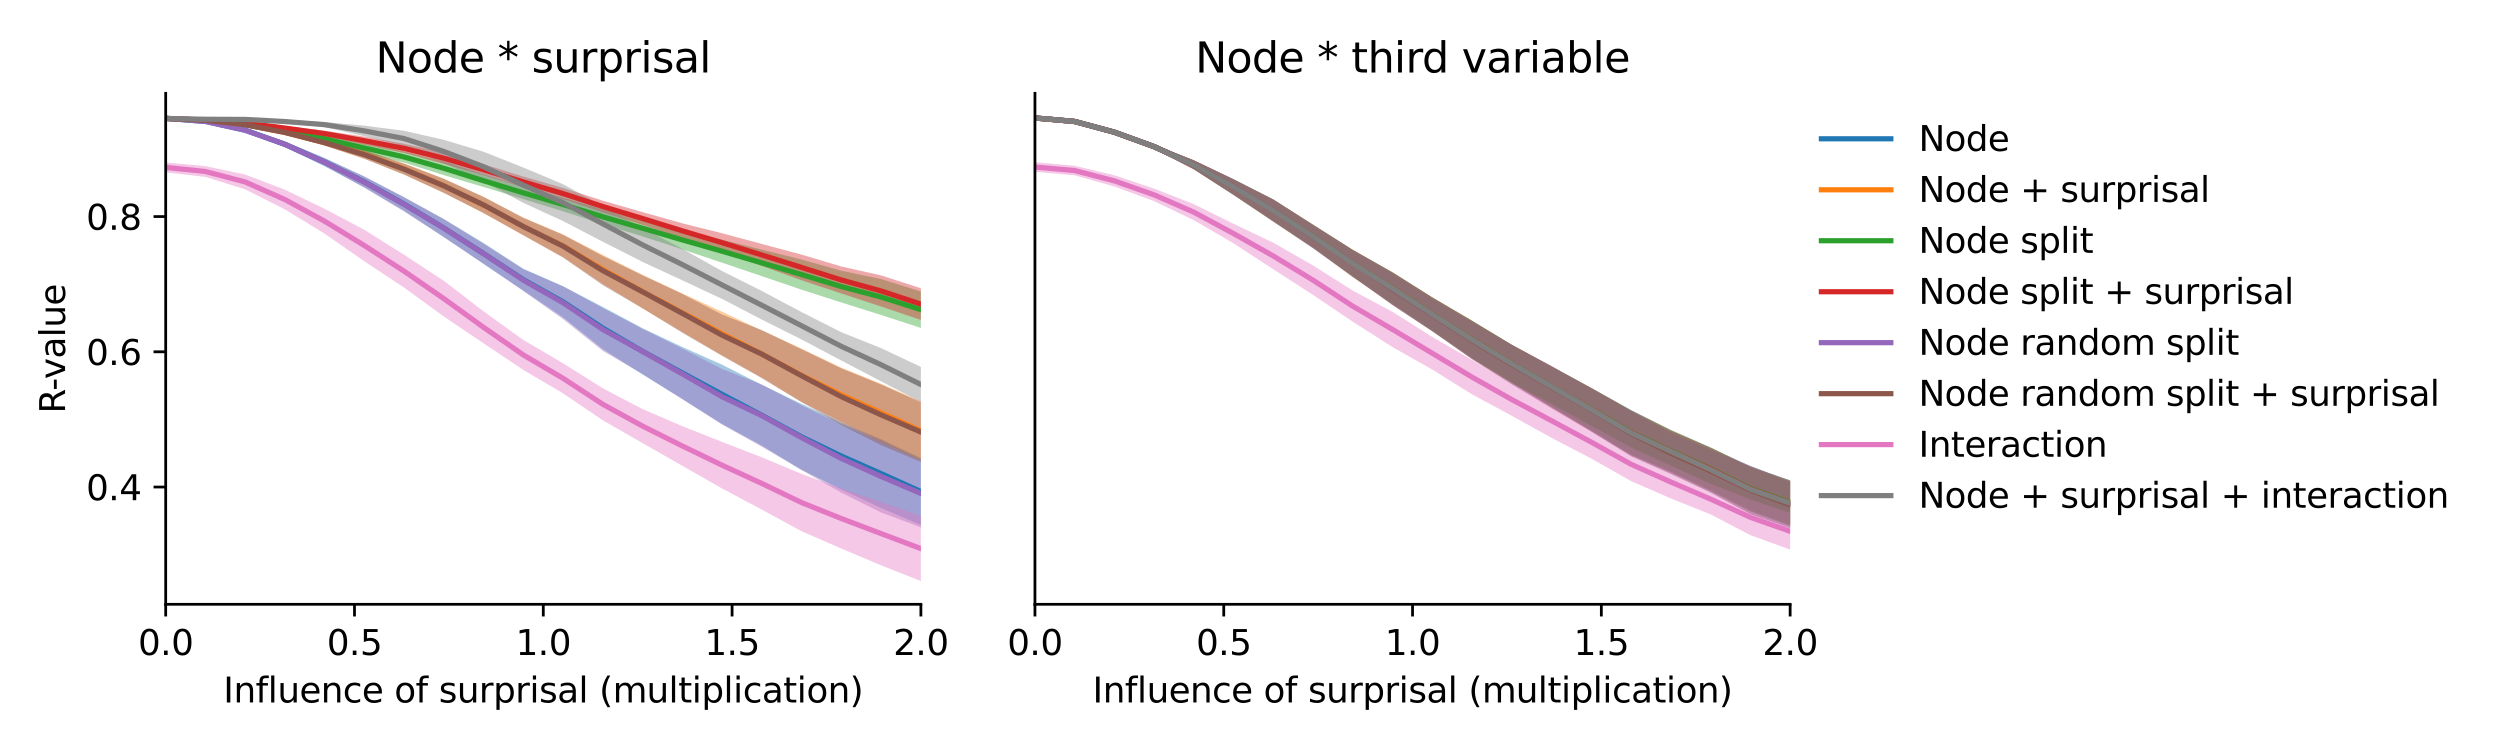 <?xml version="1.0" encoding="utf-8" standalone="no"?>
<!DOCTYPE svg PUBLIC "-//W3C//DTD SVG 1.1//EN"
  "http://www.w3.org/Graphics/SVG/1.1/DTD/svg11.dtd">
<svg xmlns:xlink="http://www.w3.org/1999/xlink" width="720pt" height="216pt" viewBox="0 0 720 216" xmlns="http://www.w3.org/2000/svg" version="1.1">
 <defs>
  <style type="text/css">*{stroke-linejoin: round; stroke-linecap: butt}</style>
 </defs>
 <g id="figure_1">
  <g id="patch_1">
   <path d="M 0 216 
L 720 216 
L 720 0 
L 0 0 
z
" style="fill: #ffffff"/>
  </g>
  <g id="axes_1">
   <g id="patch_2">
    <path d="M 47.72 174.04 
L 265.215 174.04 
L 265.215 26.88 
L 47.72 26.88 
z
" style="fill: #ffffff"/>
   </g>
   <g id="PolyCollection_1">
    <path d="M 47.72 33.724 
L 47.72 34.435 
L 59.167 35.473 
L 70.614 38.058 
L 82.061 42.364 
L 93.508 47.884 
L 104.956 53.941 
L 116.403 60.75 
L 127.85 68.27 
L 139.297 76.067 
L 150.744 83.692 
L 162.191 91.45 
L 173.638 100.588 
L 185.085 107.856 
L 196.532 114.897 
L 207.979 122.133 
L 219.427 128.364 
L 230.874 135.322 
L 242.321 140.975 
L 253.768 146.323 
L 265.215 151.236 
L 265.215 131.912 
L 265.215 131.912 
L 253.768 126.498 
L 242.321 121.729 
L 230.874 116.336 
L 219.427 110.846 
L 207.979 105.039 
L 196.532 99.95 
L 185.085 94.547 
L 173.638 88.424 
L 162.191 82.456 
L 150.744 77.41 
L 139.297 70.021 
L 127.85 63.112 
L 116.403 56.811 
L 104.956 50.869 
L 93.508 45.501 
L 82.061 40.76 
L 70.614 36.906 
L 59.167 34.441 
L 47.72 33.724 
z
" clip-path="url(#pa505413438)" style="fill: #1f77b4; fill-opacity: 0.4"/>
   </g>
   <g id="PolyCollection_2">
    <path d="M 47.72 33.737 
L 47.72 34.445 
L 59.167 35.141 
L 70.614 36.413 
L 82.061 38.745 
L 93.508 41.938 
L 104.956 45.702 
L 116.403 50.238 
L 127.85 55.523 
L 139.297 61.404 
L 150.744 67.798 
L 162.191 74.101 
L 173.638 81.821 
L 185.085 88.843 
L 196.532 95.613 
L 207.979 102.398 
L 219.427 108.778 
L 230.874 115.782 
L 242.321 121.525 
L 253.768 127.281 
L 265.215 132.543 
L 265.215 115.615 
L 265.215 115.615 
L 253.768 110.521 
L 242.321 105.898 
L 230.874 100.414 
L 219.427 95.191 
L 207.979 89.795 
L 196.532 84.518 
L 185.085 79.158 
L 173.638 73.428 
L 162.191 67.541 
L 150.744 62.688 
L 139.297 56.739 
L 127.85 51.469 
L 116.403 47.071 
L 104.956 43.281 
L 93.508 40.161 
L 82.061 37.545 
L 70.614 35.392 
L 59.167 34.119 
L 47.72 33.737 
z
" clip-path="url(#pa505413438)" style="fill: #ff7f0e; fill-opacity: 0.4"/>
   </g>
   <g id="PolyCollection_3">
    <path d="M 47.72 33.733 
L 47.72 34.442 
L 59.167 35.294 
L 70.614 36.458 
L 82.061 38.624 
L 93.508 41.038 
L 104.956 44.069 
L 116.403 46.836 
L 127.85 50.449 
L 139.297 53.879 
L 150.744 57.35 
L 162.191 60.859 
L 173.638 64.596 
L 185.085 68.101 
L 196.532 71.83 
L 207.979 75.665 
L 219.427 79.538 
L 230.874 83.441 
L 242.321 87.118 
L 253.768 90.723 
L 265.215 94.447 
L 265.215 83.943 
L 265.215 83.943 
L 253.768 80.378 
L 242.321 77.973 
L 230.874 74.742 
L 219.427 71.902 
L 207.979 69.055 
L 196.532 66.373 
L 185.085 63.399 
L 173.638 60.307 
L 162.191 56.969 
L 150.744 53.743 
L 139.297 50.25 
L 127.85 46.512 
L 116.403 43.583 
L 104.956 41.18 
L 93.508 38.905 
L 82.061 37.072 
L 70.614 35.372 
L 59.167 34.253 
L 47.72 33.733 
z
" clip-path="url(#pa505413438)" style="fill: #2ca02c; fill-opacity: 0.4"/>
   </g>
   <g id="PolyCollection_4">
    <path d="M 47.72 33.745 
L 47.72 34.454 
L 59.167 35.12 
L 70.614 35.907 
L 82.061 37.475 
L 93.508 39.329 
L 104.956 41.736 
L 116.403 44.052 
L 127.85 47.219 
L 139.297 50.476 
L 150.744 53.955 
L 162.191 57.399 
L 173.638 61.185 
L 185.085 64.8 
L 196.532 68.667 
L 207.979 72.631 
L 219.427 76.6 
L 230.874 80.724 
L 242.321 84.535 
L 253.768 88.288 
L 265.215 92.156 
L 265.215 83.022 
L 265.215 83.022 
L 253.768 79.322 
L 242.321 76.754 
L 230.874 73.336 
L 219.427 70.266 
L 207.979 67.185 
L 196.532 64.32 
L 185.085 61.101 
L 173.638 57.801 
L 162.191 54.147 
L 150.744 50.854 
L 139.297 47.317 
L 127.85 43.933 
L 116.403 41.412 
L 104.956 39.343 
L 93.508 37.636 
L 82.061 36.292 
L 70.614 34.948 
L 59.167 34.112 
L 47.72 33.745 
z
" clip-path="url(#pa505413438)" style="fill: #d62728; fill-opacity: 0.4"/>
   </g>
   <g id="PolyCollection_5">
    <path d="M 47.72 33.727 
L 47.72 34.451 
L 59.167 35.504 
L 70.614 38.097 
L 82.061 42.409 
L 93.508 47.813 
L 104.956 54.103 
L 116.403 60.91 
L 127.85 68.328 
L 139.297 75.923 
L 150.744 83.836 
L 162.191 91.941 
L 173.638 101.087 
L 185.085 107.742 
L 196.532 115.005 
L 207.979 122.287 
L 219.427 128.666 
L 230.874 135.39 
L 242.321 141.908 
L 253.768 147.594 
L 265.215 151.882 
L 265.215 132.384 
L 265.215 132.384 
L 253.768 126.877 
L 242.321 122.226 
L 230.874 116.754 
L 219.427 110.752 
L 207.979 106.275 
L 196.532 100.405 
L 185.085 94.743 
L 173.638 88.749 
L 162.191 82.499 
L 150.744 77.557 
L 139.297 70.232 
L 127.85 63.126 
L 116.403 56.847 
L 104.956 50.854 
L 93.508 45.601 
L 82.061 40.737 
L 70.614 36.953 
L 59.167 34.446 
L 47.72 33.727 
z
" clip-path="url(#pa505413438)" style="fill: #9467bd; fill-opacity: 0.4"/>
   </g>
   <g id="PolyCollection_6">
    <path d="M 47.72 33.741 
L 47.72 34.462 
L 59.167 35.172 
L 70.614 36.442 
L 82.061 38.774 
L 93.508 41.952 
L 104.956 45.765 
L 116.403 50.329 
L 127.85 55.586 
L 139.297 61.382 
L 150.744 67.762 
L 162.191 74.195 
L 173.638 82.165 
L 185.085 88.811 
L 196.532 95.867 
L 207.979 102.493 
L 219.427 108.945 
L 230.874 115.863 
L 242.321 122.426 
L 253.768 128.238 
L 265.215 133.044 
L 265.215 115.825 
L 265.215 115.825 
L 253.768 110.762 
L 242.321 106.099 
L 230.874 100.605 
L 219.427 95.076 
L 207.979 90.605 
L 196.532 84.665 
L 185.085 79.315 
L 173.638 73.76 
L 162.191 67.637 
L 150.744 62.764 
L 139.297 56.717 
L 127.85 51.518 
L 116.403 47.141 
L 104.956 43.31 
L 93.508 40.222 
L 82.061 37.557 
L 70.614 35.416 
L 59.167 34.125 
L 47.72 33.741 
z
" clip-path="url(#pa505413438)" style="fill: #8c564b; fill-opacity: 0.4"/>
   </g>
   <g id="PolyCollection_7">
    <path d="M 47.72 46.793 
L 47.72 49.625 
L 59.167 50.959 
L 70.614 54.534 
L 82.061 60.305 
L 93.508 67.299 
L 104.956 75.268 
L 116.403 82.854 
L 127.85 91.166 
L 139.297 98.903 
L 150.744 106.556 
L 162.191 113.309 
L 173.638 121.068 
L 185.085 127.63 
L 196.532 134.169 
L 207.979 140.698 
L 219.427 146.78 
L 230.874 153.006 
L 242.321 157.993 
L 253.768 162.816 
L 265.215 167.351 
L 265.215 148.656 
L 265.215 148.656 
L 253.768 144.56 
L 242.321 140.711 
L 230.874 136.509 
L 219.427 131.721 
L 207.979 127.283 
L 196.532 122.746 
L 185.085 117.838 
L 173.638 111.843 
L 162.191 104.652 
L 150.744 97.928 
L 139.297 89.694 
L 127.85 80.894 
L 116.403 73.4 
L 104.956 66.202 
L 93.508 60.149 
L 82.061 54.647 
L 70.614 50.285 
L 59.167 47.839 
L 47.72 46.793 
z
" clip-path="url(#pa505413438)" style="fill: #e377c2; fill-opacity: 0.4"/>
   </g>
   <g id="PolyCollection_8">
    <path d="M 47.72 33.749 
L 47.72 34.455 
L 59.167 34.858 
L 70.614 34.717 
L 82.061 35.461 
L 93.508 36.65 
L 104.956 39.222 
L 116.403 42.164 
L 127.85 46.99 
L 139.297 52.355 
L 150.744 58.434 
L 162.191 63.688 
L 173.638 69.635 
L 185.085 75.445 
L 196.532 80.748 
L 207.979 86.098 
L 219.427 92.057 
L 230.874 97.792 
L 242.321 103.842 
L 253.768 109.834 
L 265.215 115.825 
L 265.215 105.664 
L 265.215 105.664 
L 253.768 100.271 
L 242.321 95.688 
L 230.874 89.887 
L 219.427 83.81 
L 207.979 78.075 
L 196.532 71.679 
L 185.085 65.633 
L 173.638 59.345 
L 162.191 53.076 
L 150.744 48.26 
L 139.297 43.716 
L 127.85 40.276 
L 116.403 37.673 
L 104.956 36.189 
L 93.508 35.15 
L 82.061 34.547 
L 70.614 34.077 
L 59.167 33.839 
L 47.72 33.749 
z
" clip-path="url(#pa505413438)" style="fill: #7f7f7f; fill-opacity: 0.4"/>
   </g>
   <g id="matplotlib.axis_1">
    <g id="xtick_1">
     <g id="line2d_1">
      <defs>
       <path id="ma669cdd517" d="M 0 0 
L 0 3.5 
" style="stroke: #000000; stroke-width: 0.8"/>
      </defs>
      <g>
       <use xlink:href="#ma669cdd517" x="47.72" y="174.04" style="stroke: #000000; stroke-width: 0.8"/>
      </g>
     </g>
     <g id="text_1">
      <!-- 0.0 -->
      <g transform="translate(39.768 188.638)scale(0.1 -0.1)">
       <defs>
        <path id="DejaVuSans-30" d="M 2034 4250 
Q 1547 4250 1301 3770 
Q 1056 3291 1056 2328 
Q 1056 1369 1301 889 
Q 1547 409 2034 409 
Q 2525 409 2770 889 
Q 3016 1369 3016 2328 
Q 3016 3291 2770 3770 
Q 2525 4250 2034 4250 
z
M 2034 4750 
Q 2819 4750 3233 4129 
Q 3647 3509 3647 2328 
Q 3647 1150 3233 529 
Q 2819 -91 2034 -91 
Q 1250 -91 836 529 
Q 422 1150 422 2328 
Q 422 3509 836 4129 
Q 1250 4750 2034 4750 
z
" transform="scale(0.016)"/>
        <path id="DejaVuSans-2e" d="M 684 794 
L 1344 794 
L 1344 0 
L 684 0 
L 684 794 
z
" transform="scale(0.016)"/>
       </defs>
       <use xlink:href="#DejaVuSans-30"/>
       <use xlink:href="#DejaVuSans-2e" x="63.623"/>
       <use xlink:href="#DejaVuSans-30" x="95.41"/>
      </g>
     </g>
    </g>
    <g id="xtick_2">
     <g id="line2d_2">
      <g>
       <use xlink:href="#ma669cdd517" x="102.094" y="174.04" style="stroke: #000000; stroke-width: 0.8"/>
      </g>
     </g>
     <g id="text_2">
      <!-- 0.5 -->
      <g transform="translate(94.142 188.638)scale(0.1 -0.1)">
       <defs>
        <path id="DejaVuSans-35" d="M 691 4666 
L 3169 4666 
L 3169 4134 
L 1269 4134 
L 1269 2991 
Q 1406 3038 1543 3061 
Q 1681 3084 1819 3084 
Q 2600 3084 3056 2656 
Q 3513 2228 3513 1497 
Q 3513 744 3044 326 
Q 2575 -91 1722 -91 
Q 1428 -91 1123 -41 
Q 819 9 494 109 
L 494 744 
Q 775 591 1075 516 
Q 1375 441 1709 441 
Q 2250 441 2565 725 
Q 2881 1009 2881 1497 
Q 2881 1984 2565 2268 
Q 2250 2553 1709 2553 
Q 1456 2553 1204 2497 
Q 953 2441 691 2322 
L 691 4666 
z
" transform="scale(0.016)"/>
       </defs>
       <use xlink:href="#DejaVuSans-30"/>
       <use xlink:href="#DejaVuSans-2e" x="63.623"/>
       <use xlink:href="#DejaVuSans-35" x="95.41"/>
      </g>
     </g>
    </g>
    <g id="xtick_3">
     <g id="line2d_3">
      <g>
       <use xlink:href="#ma669cdd517" x="156.468" y="174.04" style="stroke: #000000; stroke-width: 0.8"/>
      </g>
     </g>
     <g id="text_3">
      <!-- 1.0 -->
      <g transform="translate(148.516 188.638)scale(0.1 -0.1)">
       <defs>
        <path id="DejaVuSans-31" d="M 794 531 
L 1825 531 
L 1825 4091 
L 703 3866 
L 703 4441 
L 1819 4666 
L 2450 4666 
L 2450 531 
L 3481 531 
L 3481 0 
L 794 0 
L 794 531 
z
" transform="scale(0.016)"/>
       </defs>
       <use xlink:href="#DejaVuSans-31"/>
       <use xlink:href="#DejaVuSans-2e" x="63.623"/>
       <use xlink:href="#DejaVuSans-30" x="95.41"/>
      </g>
     </g>
    </g>
    <g id="xtick_4">
     <g id="line2d_4">
      <g>
       <use xlink:href="#ma669cdd517" x="210.841" y="174.04" style="stroke: #000000; stroke-width: 0.8"/>
      </g>
     </g>
     <g id="text_4">
      <!-- 1.5 -->
      <g transform="translate(202.89 188.638)scale(0.1 -0.1)">
       <use xlink:href="#DejaVuSans-31"/>
       <use xlink:href="#DejaVuSans-2e" x="63.623"/>
       <use xlink:href="#DejaVuSans-35" x="95.41"/>
      </g>
     </g>
    </g>
    <g id="xtick_5">
     <g id="line2d_5">
      <g>
       <use xlink:href="#ma669cdd517" x="265.215" y="174.04" style="stroke: #000000; stroke-width: 0.8"/>
      </g>
     </g>
     <g id="text_5">
      <!-- 2.0 -->
      <g transform="translate(257.263 188.638)scale(0.1 -0.1)">
       <defs>
        <path id="DejaVuSans-32" d="M 1228 531 
L 3431 531 
L 3431 0 
L 469 0 
L 469 531 
Q 828 903 1448 1529 
Q 2069 2156 2228 2338 
Q 2531 2678 2651 2914 
Q 2772 3150 2772 3378 
Q 2772 3750 2511 3984 
Q 2250 4219 1831 4219 
Q 1534 4219 1204 4116 
Q 875 4013 500 3803 
L 500 4441 
Q 881 4594 1212 4672 
Q 1544 4750 1819 4750 
Q 2544 4750 2975 4387 
Q 3406 4025 3406 3419 
Q 3406 3131 3298 2873 
Q 3191 2616 2906 2266 
Q 2828 2175 2409 1742 
Q 1991 1309 1228 531 
z
" transform="scale(0.016)"/>
       </defs>
       <use xlink:href="#DejaVuSans-32"/>
       <use xlink:href="#DejaVuSans-2e" x="63.623"/>
       <use xlink:href="#DejaVuSans-30" x="95.41"/>
      </g>
     </g>
    </g>
    <g id="text_6">
     <!-- Influence of surprisal (multiplication) -->
     <g transform="translate(64.321 202.317)scale(0.1 -0.1)">
      <defs>
       <path id="DejaVuSans-49" d="M 628 4666 
L 1259 4666 
L 1259 0 
L 628 0 
L 628 4666 
z
" transform="scale(0.016)"/>
       <path id="DejaVuSans-6e" d="M 3513 2113 
L 3513 0 
L 2938 0 
L 2938 2094 
Q 2938 2591 2744 2837 
Q 2550 3084 2163 3084 
Q 1697 3084 1428 2787 
Q 1159 2491 1159 1978 
L 1159 0 
L 581 0 
L 581 3500 
L 1159 3500 
L 1159 2956 
Q 1366 3272 1645 3428 
Q 1925 3584 2291 3584 
Q 2894 3584 3203 3211 
Q 3513 2838 3513 2113 
z
" transform="scale(0.016)"/>
       <path id="DejaVuSans-66" d="M 2375 4863 
L 2375 4384 
L 1825 4384 
Q 1516 4384 1395 4259 
Q 1275 4134 1275 3809 
L 1275 3500 
L 2222 3500 
L 2222 3053 
L 1275 3053 
L 1275 0 
L 697 0 
L 697 3053 
L 147 3053 
L 147 3500 
L 697 3500 
L 697 3744 
Q 697 4328 969 4595 
Q 1241 4863 1831 4863 
L 2375 4863 
z
" transform="scale(0.016)"/>
       <path id="DejaVuSans-6c" d="M 603 4863 
L 1178 4863 
L 1178 0 
L 603 0 
L 603 4863 
z
" transform="scale(0.016)"/>
       <path id="DejaVuSans-75" d="M 544 1381 
L 544 3500 
L 1119 3500 
L 1119 1403 
Q 1119 906 1312 657 
Q 1506 409 1894 409 
Q 2359 409 2629 706 
Q 2900 1003 2900 1516 
L 2900 3500 
L 3475 3500 
L 3475 0 
L 2900 0 
L 2900 538 
Q 2691 219 2414 64 
Q 2138 -91 1772 -91 
Q 1169 -91 856 284 
Q 544 659 544 1381 
z
M 1991 3584 
L 1991 3584 
z
" transform="scale(0.016)"/>
       <path id="DejaVuSans-65" d="M 3597 1894 
L 3597 1613 
L 953 1613 
Q 991 1019 1311 708 
Q 1631 397 2203 397 
Q 2534 397 2845 478 
Q 3156 559 3463 722 
L 3463 178 
Q 3153 47 2828 -22 
Q 2503 -91 2169 -91 
Q 1331 -91 842 396 
Q 353 884 353 1716 
Q 353 2575 817 3079 
Q 1281 3584 2069 3584 
Q 2775 3584 3186 3129 
Q 3597 2675 3597 1894 
z
M 3022 2063 
Q 3016 2534 2758 2815 
Q 2500 3097 2075 3097 
Q 1594 3097 1305 2825 
Q 1016 2553 972 2059 
L 3022 2063 
z
" transform="scale(0.016)"/>
       <path id="DejaVuSans-63" d="M 3122 3366 
L 3122 2828 
Q 2878 2963 2633 3030 
Q 2388 3097 2138 3097 
Q 1578 3097 1268 2742 
Q 959 2388 959 1747 
Q 959 1106 1268 751 
Q 1578 397 2138 397 
Q 2388 397 2633 464 
Q 2878 531 3122 666 
L 3122 134 
Q 2881 22 2623 -34 
Q 2366 -91 2075 -91 
Q 1284 -91 818 406 
Q 353 903 353 1747 
Q 353 2603 823 3093 
Q 1294 3584 2113 3584 
Q 2378 3584 2631 3529 
Q 2884 3475 3122 3366 
z
" transform="scale(0.016)"/>
       <path id="DejaVuSans-20" transform="scale(0.016)"/>
       <path id="DejaVuSans-6f" d="M 1959 3097 
Q 1497 3097 1228 2736 
Q 959 2375 959 1747 
Q 959 1119 1226 758 
Q 1494 397 1959 397 
Q 2419 397 2687 759 
Q 2956 1122 2956 1747 
Q 2956 2369 2687 2733 
Q 2419 3097 1959 3097 
z
M 1959 3584 
Q 2709 3584 3137 3096 
Q 3566 2609 3566 1747 
Q 3566 888 3137 398 
Q 2709 -91 1959 -91 
Q 1206 -91 779 398 
Q 353 888 353 1747 
Q 353 2609 779 3096 
Q 1206 3584 1959 3584 
z
" transform="scale(0.016)"/>
       <path id="DejaVuSans-73" d="M 2834 3397 
L 2834 2853 
Q 2591 2978 2328 3040 
Q 2066 3103 1784 3103 
Q 1356 3103 1142 2972 
Q 928 2841 928 2578 
Q 928 2378 1081 2264 
Q 1234 2150 1697 2047 
L 1894 2003 
Q 2506 1872 2764 1633 
Q 3022 1394 3022 966 
Q 3022 478 2636 193 
Q 2250 -91 1575 -91 
Q 1294 -91 989 -36 
Q 684 19 347 128 
L 347 722 
Q 666 556 975 473 
Q 1284 391 1588 391 
Q 1994 391 2212 530 
Q 2431 669 2431 922 
Q 2431 1156 2273 1281 
Q 2116 1406 1581 1522 
L 1381 1569 
Q 847 1681 609 1914 
Q 372 2147 372 2553 
Q 372 3047 722 3315 
Q 1072 3584 1716 3584 
Q 2034 3584 2315 3537 
Q 2597 3491 2834 3397 
z
" transform="scale(0.016)"/>
       <path id="DejaVuSans-72" d="M 2631 2963 
Q 2534 3019 2420 3045 
Q 2306 3072 2169 3072 
Q 1681 3072 1420 2755 
Q 1159 2438 1159 1844 
L 1159 0 
L 581 0 
L 581 3500 
L 1159 3500 
L 1159 2956 
Q 1341 3275 1631 3429 
Q 1922 3584 2338 3584 
Q 2397 3584 2469 3576 
Q 2541 3569 2628 3553 
L 2631 2963 
z
" transform="scale(0.016)"/>
       <path id="DejaVuSans-70" d="M 1159 525 
L 1159 -1331 
L 581 -1331 
L 581 3500 
L 1159 3500 
L 1159 2969 
Q 1341 3281 1617 3432 
Q 1894 3584 2278 3584 
Q 2916 3584 3314 3078 
Q 3713 2572 3713 1747 
Q 3713 922 3314 415 
Q 2916 -91 2278 -91 
Q 1894 -91 1617 61 
Q 1341 213 1159 525 
z
M 3116 1747 
Q 3116 2381 2855 2742 
Q 2594 3103 2138 3103 
Q 1681 3103 1420 2742 
Q 1159 2381 1159 1747 
Q 1159 1113 1420 752 
Q 1681 391 2138 391 
Q 2594 391 2855 752 
Q 3116 1113 3116 1747 
z
" transform="scale(0.016)"/>
       <path id="DejaVuSans-69" d="M 603 3500 
L 1178 3500 
L 1178 0 
L 603 0 
L 603 3500 
z
M 603 4863 
L 1178 4863 
L 1178 4134 
L 603 4134 
L 603 4863 
z
" transform="scale(0.016)"/>
       <path id="DejaVuSans-61" d="M 2194 1759 
Q 1497 1759 1228 1600 
Q 959 1441 959 1056 
Q 959 750 1161 570 
Q 1363 391 1709 391 
Q 2188 391 2477 730 
Q 2766 1069 2766 1631 
L 2766 1759 
L 2194 1759 
z
M 3341 1997 
L 3341 0 
L 2766 0 
L 2766 531 
Q 2569 213 2275 61 
Q 1981 -91 1556 -91 
Q 1019 -91 701 211 
Q 384 513 384 1019 
Q 384 1609 779 1909 
Q 1175 2209 1959 2209 
L 2766 2209 
L 2766 2266 
Q 2766 2663 2505 2880 
Q 2244 3097 1772 3097 
Q 1472 3097 1187 3025 
Q 903 2953 641 2809 
L 641 3341 
Q 956 3463 1253 3523 
Q 1550 3584 1831 3584 
Q 2591 3584 2966 3190 
Q 3341 2797 3341 1997 
z
" transform="scale(0.016)"/>
       <path id="DejaVuSans-28" d="M 1984 4856 
Q 1566 4138 1362 3434 
Q 1159 2731 1159 2009 
Q 1159 1288 1364 580 
Q 1569 -128 1984 -844 
L 1484 -844 
Q 1016 -109 783 600 
Q 550 1309 550 2009 
Q 550 2706 781 3412 
Q 1013 4119 1484 4856 
L 1984 4856 
z
" transform="scale(0.016)"/>
       <path id="DejaVuSans-6d" d="M 3328 2828 
Q 3544 3216 3844 3400 
Q 4144 3584 4550 3584 
Q 5097 3584 5394 3201 
Q 5691 2819 5691 2113 
L 5691 0 
L 5113 0 
L 5113 2094 
Q 5113 2597 4934 2840 
Q 4756 3084 4391 3084 
Q 3944 3084 3684 2787 
Q 3425 2491 3425 1978 
L 3425 0 
L 2847 0 
L 2847 2094 
Q 2847 2600 2669 2842 
Q 2491 3084 2119 3084 
Q 1678 3084 1418 2786 
Q 1159 2488 1159 1978 
L 1159 0 
L 581 0 
L 581 3500 
L 1159 3500 
L 1159 2956 
Q 1356 3278 1631 3431 
Q 1906 3584 2284 3584 
Q 2666 3584 2933 3390 
Q 3200 3197 3328 2828 
z
" transform="scale(0.016)"/>
       <path id="DejaVuSans-74" d="M 1172 4494 
L 1172 3500 
L 2356 3500 
L 2356 3053 
L 1172 3053 
L 1172 1153 
Q 1172 725 1289 603 
Q 1406 481 1766 481 
L 2356 481 
L 2356 0 
L 1766 0 
Q 1100 0 847 248 
Q 594 497 594 1153 
L 594 3053 
L 172 3053 
L 172 3500 
L 594 3500 
L 594 4494 
L 1172 4494 
z
" transform="scale(0.016)"/>
       <path id="DejaVuSans-29" d="M 513 4856 
L 1013 4856 
Q 1481 4119 1714 3412 
Q 1947 2706 1947 2009 
Q 1947 1309 1714 600 
Q 1481 -109 1013 -844 
L 513 -844 
Q 928 -128 1133 580 
Q 1338 1288 1338 2009 
Q 1338 2731 1133 3434 
Q 928 4138 513 4856 
z
" transform="scale(0.016)"/>
      </defs>
      <use xlink:href="#DejaVuSans-49"/>
      <use xlink:href="#DejaVuSans-6e" x="29.492"/>
      <use xlink:href="#DejaVuSans-66" x="92.871"/>
      <use xlink:href="#DejaVuSans-6c" x="128.076"/>
      <use xlink:href="#DejaVuSans-75" x="155.859"/>
      <use xlink:href="#DejaVuSans-65" x="219.238"/>
      <use xlink:href="#DejaVuSans-6e" x="280.762"/>
      <use xlink:href="#DejaVuSans-63" x="344.141"/>
      <use xlink:href="#DejaVuSans-65" x="399.121"/>
      <use xlink:href="#DejaVuSans-20" x="460.645"/>
      <use xlink:href="#DejaVuSans-6f" x="492.432"/>
      <use xlink:href="#DejaVuSans-66" x="553.613"/>
      <use xlink:href="#DejaVuSans-20" x="588.818"/>
      <use xlink:href="#DejaVuSans-73" x="620.605"/>
      <use xlink:href="#DejaVuSans-75" x="672.705"/>
      <use xlink:href="#DejaVuSans-72" x="736.084"/>
      <use xlink:href="#DejaVuSans-70" x="777.197"/>
      <use xlink:href="#DejaVuSans-72" x="840.674"/>
      <use xlink:href="#DejaVuSans-69" x="881.787"/>
      <use xlink:href="#DejaVuSans-73" x="909.57"/>
      <use xlink:href="#DejaVuSans-61" x="961.67"/>
      <use xlink:href="#DejaVuSans-6c" x="1022.949"/>
      <use xlink:href="#DejaVuSans-20" x="1050.732"/>
      <use xlink:href="#DejaVuSans-28" x="1082.52"/>
      <use xlink:href="#DejaVuSans-6d" x="1121.533"/>
      <use xlink:href="#DejaVuSans-75" x="1218.945"/>
      <use xlink:href="#DejaVuSans-6c" x="1282.324"/>
      <use xlink:href="#DejaVuSans-74" x="1310.107"/>
      <use xlink:href="#DejaVuSans-69" x="1349.316"/>
      <use xlink:href="#DejaVuSans-70" x="1377.1"/>
      <use xlink:href="#DejaVuSans-6c" x="1440.576"/>
      <use xlink:href="#DejaVuSans-69" x="1468.359"/>
      <use xlink:href="#DejaVuSans-63" x="1496.143"/>
      <use xlink:href="#DejaVuSans-61" x="1551.123"/>
      <use xlink:href="#DejaVuSans-74" x="1612.402"/>
      <use xlink:href="#DejaVuSans-69" x="1651.611"/>
      <use xlink:href="#DejaVuSans-6f" x="1679.395"/>
      <use xlink:href="#DejaVuSans-6e" x="1740.576"/>
      <use xlink:href="#DejaVuSans-29" x="1803.955"/>
     </g>
    </g>
   </g>
   <g id="matplotlib.axis_2">
    <g id="ytick_1">
     <g id="line2d_6">
      <defs>
       <path id="m4f6f9ff11f" d="M 0 0 
L -3.5 0 
" style="stroke: #000000; stroke-width: 0.8"/>
      </defs>
      <g>
       <use xlink:href="#m4f6f9ff11f" x="47.72" y="140.264" style="stroke: #000000; stroke-width: 0.8"/>
      </g>
     </g>
     <g id="text_7">
      <!-- 0.4 -->
      <g transform="translate(24.817 144.063)scale(0.1 -0.1)">
       <defs>
        <path id="DejaVuSans-34" d="M 2419 4116 
L 825 1625 
L 2419 1625 
L 2419 4116 
z
M 2253 4666 
L 3047 4666 
L 3047 1625 
L 3713 1625 
L 3713 1100 
L 3047 1100 
L 3047 0 
L 2419 0 
L 2419 1100 
L 313 1100 
L 313 1709 
L 2253 4666 
z
" transform="scale(0.016)"/>
       </defs>
       <use xlink:href="#DejaVuSans-30"/>
       <use xlink:href="#DejaVuSans-2e" x="63.623"/>
       <use xlink:href="#DejaVuSans-34" x="95.41"/>
      </g>
     </g>
    </g>
    <g id="ytick_2">
     <g id="line2d_7">
      <g>
       <use xlink:href="#m4f6f9ff11f" x="47.72" y="101.318" style="stroke: #000000; stroke-width: 0.8"/>
      </g>
     </g>
     <g id="text_8">
      <!-- 0.6 -->
      <g transform="translate(24.817 105.117)scale(0.1 -0.1)">
       <defs>
        <path id="DejaVuSans-36" d="M 2113 2584 
Q 1688 2584 1439 2293 
Q 1191 2003 1191 1497 
Q 1191 994 1439 701 
Q 1688 409 2113 409 
Q 2538 409 2786 701 
Q 3034 994 3034 1497 
Q 3034 2003 2786 2293 
Q 2538 2584 2113 2584 
z
M 3366 4563 
L 3366 3988 
Q 3128 4100 2886 4159 
Q 2644 4219 2406 4219 
Q 1781 4219 1451 3797 
Q 1122 3375 1075 2522 
Q 1259 2794 1537 2939 
Q 1816 3084 2150 3084 
Q 2853 3084 3261 2657 
Q 3669 2231 3669 1497 
Q 3669 778 3244 343 
Q 2819 -91 2113 -91 
Q 1303 -91 875 529 
Q 447 1150 447 2328 
Q 447 3434 972 4092 
Q 1497 4750 2381 4750 
Q 2619 4750 2861 4703 
Q 3103 4656 3366 4563 
z
" transform="scale(0.016)"/>
       </defs>
       <use xlink:href="#DejaVuSans-30"/>
       <use xlink:href="#DejaVuSans-2e" x="63.623"/>
       <use xlink:href="#DejaVuSans-36" x="95.41"/>
      </g>
     </g>
    </g>
    <g id="ytick_3">
     <g id="line2d_8">
      <g>
       <use xlink:href="#m4f6f9ff11f" x="47.72" y="62.372" style="stroke: #000000; stroke-width: 0.8"/>
      </g>
     </g>
     <g id="text_9">
      <!-- 0.8 -->
      <g transform="translate(24.817 66.171)scale(0.1 -0.1)">
       <defs>
        <path id="DejaVuSans-38" d="M 2034 2216 
Q 1584 2216 1326 1975 
Q 1069 1734 1069 1313 
Q 1069 891 1326 650 
Q 1584 409 2034 409 
Q 2484 409 2743 651 
Q 3003 894 3003 1313 
Q 3003 1734 2745 1975 
Q 2488 2216 2034 2216 
z
M 1403 2484 
Q 997 2584 770 2862 
Q 544 3141 544 3541 
Q 544 4100 942 4425 
Q 1341 4750 2034 4750 
Q 2731 4750 3128 4425 
Q 3525 4100 3525 3541 
Q 3525 3141 3298 2862 
Q 3072 2584 2669 2484 
Q 3125 2378 3379 2068 
Q 3634 1759 3634 1313 
Q 3634 634 3220 271 
Q 2806 -91 2034 -91 
Q 1263 -91 848 271 
Q 434 634 434 1313 
Q 434 1759 690 2068 
Q 947 2378 1403 2484 
z
M 1172 3481 
Q 1172 3119 1398 2916 
Q 1625 2713 2034 2713 
Q 2441 2713 2670 2916 
Q 2900 3119 2900 3481 
Q 2900 3844 2670 4047 
Q 2441 4250 2034 4250 
Q 1625 4250 1398 4047 
Q 1172 3844 1172 3481 
z
" transform="scale(0.016)"/>
       </defs>
       <use xlink:href="#DejaVuSans-30"/>
       <use xlink:href="#DejaVuSans-2e" x="63.623"/>
       <use xlink:href="#DejaVuSans-38" x="95.41"/>
      </g>
     </g>
    </g>
    <g id="text_10">
     <!-- R-value -->
     <g transform="translate(18.737 119.065)rotate(-90)scale(0.1 -0.1)">
      <defs>
       <path id="DejaVuSans-52" d="M 2841 2188 
Q 3044 2119 3236 1894 
Q 3428 1669 3622 1275 
L 4263 0 
L 3584 0 
L 2988 1197 
Q 2756 1666 2539 1819 
Q 2322 1972 1947 1972 
L 1259 1972 
L 1259 0 
L 628 0 
L 628 4666 
L 2053 4666 
Q 2853 4666 3247 4331 
Q 3641 3997 3641 3322 
Q 3641 2881 3436 2590 
Q 3231 2300 2841 2188 
z
M 1259 4147 
L 1259 2491 
L 2053 2491 
Q 2509 2491 2742 2702 
Q 2975 2913 2975 3322 
Q 2975 3731 2742 3939 
Q 2509 4147 2053 4147 
L 1259 4147 
z
" transform="scale(0.016)"/>
       <path id="DejaVuSans-2d" d="M 313 2009 
L 1997 2009 
L 1997 1497 
L 313 1497 
L 313 2009 
z
" transform="scale(0.016)"/>
       <path id="DejaVuSans-76" d="M 191 3500 
L 800 3500 
L 1894 563 
L 2988 3500 
L 3597 3500 
L 2284 0 
L 1503 0 
L 191 3500 
z
" transform="scale(0.016)"/>
      </defs>
      <use xlink:href="#DejaVuSans-52"/>
      <use xlink:href="#DejaVuSans-2d" x="65.482"/>
      <use xlink:href="#DejaVuSans-76" x="98.941"/>
      <use xlink:href="#DejaVuSans-61" x="158.121"/>
      <use xlink:href="#DejaVuSans-6c" x="219.4"/>
      <use xlink:href="#DejaVuSans-75" x="247.184"/>
      <use xlink:href="#DejaVuSans-65" x="310.562"/>
     </g>
    </g>
   </g>
   <g id="line2d_9">
    <path d="M 47.72 34.079 
L 59.167 34.957 
L 70.614 37.482 
L 82.061 41.562 
L 93.508 46.692 
L 104.956 52.405 
L 116.403 58.781 
L 127.85 65.691 
L 139.297 73.044 
L 150.744 80.551 
L 162.191 86.953 
L 173.638 94.506 
L 185.085 101.201 
L 196.532 107.424 
L 207.979 113.586 
L 219.427 119.605 
L 230.874 125.829 
L 242.321 131.352 
L 253.768 136.411 
L 265.215 141.574 
" clip-path="url(#pa505413438)" style="fill: none; stroke: #1f77b4; stroke-width: 1.5; stroke-linecap: square"/>
   </g>
   <g id="line2d_10">
    <path d="M 47.72 34.091 
L 59.167 34.63 
L 70.614 35.902 
L 82.061 38.145 
L 93.508 41.049 
L 104.956 44.492 
L 116.403 48.655 
L 127.85 53.496 
L 139.297 59.072 
L 150.744 65.243 
L 162.191 70.821 
L 173.638 77.624 
L 185.085 84.001 
L 196.532 90.066 
L 207.979 96.097 
L 219.427 101.985 
L 230.874 108.098 
L 242.321 113.712 
L 253.768 118.901 
L 265.215 124.079 
" clip-path="url(#pa505413438)" style="fill: none; stroke: #ff7f0e; stroke-width: 1.5; stroke-linecap: square"/>
   </g>
   <g id="line2d_11">
    <path d="M 47.72 34.087 
L 59.167 34.774 
L 70.614 35.915 
L 82.061 37.848 
L 93.508 39.971 
L 104.956 42.624 
L 116.403 45.21 
L 127.85 48.481 
L 139.297 52.064 
L 150.744 55.547 
L 162.191 58.914 
L 173.638 62.451 
L 185.085 65.75 
L 196.532 69.102 
L 207.979 72.36 
L 219.427 75.72 
L 230.874 79.092 
L 242.321 82.545 
L 253.768 85.55 
L 265.215 89.195 
" clip-path="url(#pa505413438)" style="fill: none; stroke: #2ca02c; stroke-width: 1.5; stroke-linecap: square"/>
   </g>
   <g id="line2d_12">
    <path d="M 47.72 34.099 
L 59.167 34.616 
L 70.614 35.427 
L 82.061 36.883 
L 93.508 38.483 
L 104.956 40.539 
L 116.403 42.732 
L 127.85 45.576 
L 139.297 48.896 
L 150.744 52.404 
L 162.191 55.773 
L 173.638 59.493 
L 185.085 62.951 
L 196.532 66.493 
L 207.979 69.908 
L 219.427 73.433 
L 230.874 77.03 
L 242.321 80.644 
L 253.768 83.805 
L 265.215 87.589 
" clip-path="url(#pa505413438)" style="fill: none; stroke: #d62728; stroke-width: 1.5; stroke-linecap: square"/>
   </g>
   <g id="line2d_13">
    <path d="M 47.72 34.089 
L 59.167 34.975 
L 70.614 37.525 
L 82.061 41.573 
L 93.508 46.707 
L 104.956 52.478 
L 116.403 58.879 
L 127.85 65.727 
L 139.297 73.078 
L 150.744 80.697 
L 162.191 87.22 
L 173.638 94.918 
L 185.085 101.242 
L 196.532 107.705 
L 207.979 114.281 
L 219.427 119.709 
L 230.874 126.072 
L 242.321 132.067 
L 253.768 137.236 
L 265.215 142.133 
" clip-path="url(#pa505413438)" style="fill: none; stroke: #9467bd; stroke-width: 1.5; stroke-linecap: square"/>
   </g>
   <g id="line2d_14">
    <path d="M 47.72 34.102 
L 59.167 34.648 
L 70.614 35.929 
L 82.061 38.165 
L 93.508 41.087 
L 104.956 44.537 
L 116.403 48.735 
L 127.85 53.552 
L 139.297 59.049 
L 150.744 65.263 
L 162.191 70.916 
L 173.638 77.962 
L 185.085 84.063 
L 196.532 90.266 
L 207.979 96.549 
L 219.427 102.01 
L 230.874 108.234 
L 242.321 114.263 
L 253.768 119.5 
L 265.215 124.435 
" clip-path="url(#pa505413438)" style="fill: none; stroke: #8c564b; stroke-width: 1.5; stroke-linecap: square"/>
   </g>
   <g id="line2d_15">
    <path d="M 47.72 48.209 
L 59.167 49.399 
L 70.614 52.41 
L 82.061 57.476 
L 93.508 63.724 
L 104.956 70.735 
L 116.403 78.127 
L 127.85 86.03 
L 139.297 94.299 
L 150.744 102.242 
L 162.191 108.98 
L 173.638 116.456 
L 185.085 122.734 
L 196.532 128.457 
L 207.979 133.991 
L 219.427 139.251 
L 230.874 144.758 
L 242.321 149.352 
L 253.768 153.688 
L 265.215 158.003 
" clip-path="url(#pa505413438)" style="fill: none; stroke: #e377c2; stroke-width: 1.5; stroke-linecap: square"/>
   </g>
   <g id="line2d_16">
    <path d="M 47.72 34.102 
L 59.167 34.349 
L 70.614 34.397 
L 82.061 35.004 
L 93.508 35.9 
L 104.956 37.706 
L 116.403 39.918 
L 127.85 43.633 
L 139.297 48.036 
L 150.744 53.347 
L 162.191 58.382 
L 173.638 64.49 
L 185.085 70.539 
L 196.532 76.213 
L 207.979 82.087 
L 219.427 87.934 
L 230.874 93.84 
L 242.321 99.765 
L 253.768 105.052 
L 265.215 110.744 
" clip-path="url(#pa505413438)" style="fill: none; stroke: #7f7f7f; stroke-width: 1.5; stroke-linecap: square"/>
   </g>
   <g id="patch_3">
    <path d="M 47.72 174.04 
L 47.72 26.88 
" style="fill: none; stroke: #000000; stroke-width: 0.8; stroke-linejoin: miter; stroke-linecap: square"/>
   </g>
   <g id="patch_4">
    <path d="M 47.72 174.04 
L 265.215 174.04 
" style="fill: none; stroke: #000000; stroke-width: 0.8; stroke-linejoin: miter; stroke-linecap: square"/>
   </g>
   <g id="text_11">
    <!-- Node * surprisal -->
    <g transform="translate(108.186 20.88)scale(0.12 -0.12)">
     <defs>
      <path id="DejaVuSans-4e" d="M 628 4666 
L 1478 4666 
L 3547 763 
L 3547 4666 
L 4159 4666 
L 4159 0 
L 3309 0 
L 1241 3903 
L 1241 0 
L 628 0 
L 628 4666 
z
" transform="scale(0.016)"/>
      <path id="DejaVuSans-64" d="M 2906 2969 
L 2906 4863 
L 3481 4863 
L 3481 0 
L 2906 0 
L 2906 525 
Q 2725 213 2448 61 
Q 2172 -91 1784 -91 
Q 1150 -91 751 415 
Q 353 922 353 1747 
Q 353 2572 751 3078 
Q 1150 3584 1784 3584 
Q 2172 3584 2448 3432 
Q 2725 3281 2906 2969 
z
M 947 1747 
Q 947 1113 1208 752 
Q 1469 391 1925 391 
Q 2381 391 2643 752 
Q 2906 1113 2906 1747 
Q 2906 2381 2643 2742 
Q 2381 3103 1925 3103 
Q 1469 3103 1208 2742 
Q 947 2381 947 1747 
z
" transform="scale(0.016)"/>
      <path id="DejaVuSans-2a" d="M 3009 3897 
L 1888 3291 
L 3009 2681 
L 2828 2375 
L 1778 3009 
L 1778 1831 
L 1422 1831 
L 1422 3009 
L 372 2375 
L 191 2681 
L 1313 3291 
L 191 3897 
L 372 4206 
L 1422 3572 
L 1422 4750 
L 1778 4750 
L 1778 3572 
L 2828 4206 
L 3009 3897 
z
" transform="scale(0.016)"/>
     </defs>
     <use xlink:href="#DejaVuSans-4e"/>
     <use xlink:href="#DejaVuSans-6f" x="74.805"/>
     <use xlink:href="#DejaVuSans-64" x="135.986"/>
     <use xlink:href="#DejaVuSans-65" x="199.463"/>
     <use xlink:href="#DejaVuSans-20" x="260.986"/>
     <use xlink:href="#DejaVuSans-2a" x="292.773"/>
     <use xlink:href="#DejaVuSans-20" x="342.773"/>
     <use xlink:href="#DejaVuSans-73" x="374.561"/>
     <use xlink:href="#DejaVuSans-75" x="426.66"/>
     <use xlink:href="#DejaVuSans-72" x="490.039"/>
     <use xlink:href="#DejaVuSans-70" x="531.152"/>
     <use xlink:href="#DejaVuSans-72" x="594.629"/>
     <use xlink:href="#DejaVuSans-69" x="635.742"/>
     <use xlink:href="#DejaVuSans-73" x="663.525"/>
     <use xlink:href="#DejaVuSans-61" x="715.625"/>
     <use xlink:href="#DejaVuSans-6c" x="776.904"/>
    </g>
   </g>
  </g>
  <g id="axes_2">
   <g id="patch_5">
    <path d="M 298.065 174.04 
L 515.56 174.04 
L 515.56 26.88 
L 298.065 26.88 
z
" style="fill: #ffffff"/>
   </g>
   <g id="PolyCollection_9">
    <path d="M 298.065 33.569 
L 298.065 34.334 
L 309.512 35.398 
L 320.959 38.566 
L 332.406 42.787 
L 343.853 48.696 
L 355.301 56.06 
L 366.748 63.736 
L 378.195 71.277 
L 389.642 79.66 
L 401.089 87.619 
L 412.536 95.264 
L 423.983 103.279 
L 435.43 110.287 
L 446.877 117.222 
L 458.324 124.149 
L 469.772 131.045 
L 481.219 136.051 
L 492.666 141.395 
L 504.113 147.23 
L 515.56 151.361 
L 515.56 138.357 
L 515.56 138.357 
L 504.113 134.299 
L 492.666 128.845 
L 481.219 123.803 
L 469.772 118.101 
L 458.324 111.715 
L 446.877 105.607 
L 435.43 99.338 
L 423.983 92.396 
L 412.536 85.734 
L 401.089 78.518 
L 389.642 72.033 
L 378.195 64.779 
L 366.748 57.489 
L 355.301 51.661 
L 343.853 46.193 
L 332.406 41.642 
L 320.959 37.525 
L 309.512 34.547 
L 298.065 33.569 
z
" clip-path="url(#pdd7ffe65dc)" style="fill: #1f77b4; fill-opacity: 0.4"/>
   </g>
   <g id="PolyCollection_10">
    <path d="M 298.065 33.594 
L 298.065 34.343 
L 309.512 35.411 
L 320.959 38.588 
L 332.406 42.82 
L 343.853 48.72 
L 355.301 56.119 
L 366.748 63.79 
L 378.195 71.347 
L 389.642 79.765 
L 401.089 87.692 
L 412.536 95.312 
L 423.983 103.333 
L 435.43 110.319 
L 446.877 117.269 
L 458.324 124.206 
L 469.772 131.089 
L 481.219 136.019 
L 492.666 141.396 
L 504.113 147.199 
L 515.56 151.297 
L 515.56 138.445 
L 515.56 138.445 
L 504.113 134.447 
L 492.666 128.946 
L 481.219 123.915 
L 469.772 118.184 
L 458.324 111.713 
L 446.877 105.581 
L 435.43 99.302 
L 423.983 92.373 
L 412.536 85.672 
L 401.089 78.472 
L 389.642 71.965 
L 378.195 64.758 
L 366.748 57.468 
L 355.301 51.66 
L 343.853 46.196 
L 332.406 41.653 
L 320.959 37.542 
L 309.512 34.551 
L 298.065 33.594 
z
" clip-path="url(#pdd7ffe65dc)" style="fill: #ff7f0e; fill-opacity: 0.4"/>
   </g>
   <g id="PolyCollection_11">
    <path d="M 298.065 33.586 
L 298.065 34.354 
L 309.512 35.411 
L 320.959 38.59 
L 332.406 42.819 
L 343.853 48.726 
L 355.301 56.084 
L 366.748 63.761 
L 378.195 71.311 
L 389.642 79.657 
L 401.089 87.599 
L 412.536 95.216 
L 423.983 103.164 
L 435.43 110.104 
L 446.877 117.093 
L 458.324 123.885 
L 469.772 130.796 
L 481.219 135.772 
L 492.666 141.026 
L 504.113 146.829 
L 515.56 151.003 
L 515.56 138.414 
L 515.56 138.414 
L 504.113 134.482 
L 492.666 128.922 
L 481.219 123.931 
L 469.772 118.171 
L 458.324 111.794 
L 446.877 105.579 
L 435.43 99.299 
L 423.983 92.383 
L 412.536 85.664 
L 401.089 78.471 
L 389.642 72.016 
L 378.195 64.746 
L 366.748 57.489 
L 355.301 51.68 
L 343.853 46.2 
L 332.406 41.657 
L 320.959 37.558 
L 309.512 34.557 
L 298.065 33.586 
z
" clip-path="url(#pdd7ffe65dc)" style="fill: #2ca02c; fill-opacity: 0.4"/>
   </g>
   <g id="PolyCollection_12">
    <path d="M 298.065 33.609 
L 298.065 34.367 
L 309.512 35.434 
L 320.959 38.608 
L 332.406 42.846 
L 343.853 48.76 
L 355.301 56.13 
L 366.748 63.819 
L 378.195 71.371 
L 389.642 79.754 
L 401.089 87.652 
L 412.536 95.283 
L 423.983 103.202 
L 435.43 110.156 
L 446.877 117.123 
L 458.324 123.959 
L 469.772 130.887 
L 481.219 135.853 
L 492.666 141.162 
L 504.113 147 
L 515.56 151.236 
L 515.56 138.536 
L 515.56 138.536 
L 504.113 134.563 
L 492.666 129.034 
L 481.219 124.063 
L 469.772 118.325 
L 458.324 111.863 
L 446.877 105.662 
L 435.43 99.387 
L 423.983 92.496 
L 412.536 85.712 
L 401.089 78.508 
L 389.642 72.033 
L 378.195 64.797 
L 366.748 57.505 
L 355.301 51.709 
L 343.853 46.213 
L 332.406 41.671 
L 320.959 37.582 
L 309.512 34.556 
L 298.065 33.609 
z
" clip-path="url(#pdd7ffe65dc)" style="fill: #d62728; fill-opacity: 0.4"/>
   </g>
   <g id="PolyCollection_13">
    <path d="M 298.065 33.585 
L 298.065 34.345 
L 309.512 35.419 
L 320.959 38.605 
L 332.406 42.849 
L 343.853 48.746 
L 355.301 56.076 
L 366.748 63.599 
L 378.195 71.438 
L 389.642 79.48 
L 401.089 87.88 
L 412.536 95.409 
L 423.983 103.439 
L 435.43 110.668 
L 446.877 117.571 
L 458.324 124.284 
L 469.772 131.388 
L 481.219 136.488 
L 492.666 141.834 
L 504.113 148.071 
L 515.56 152.14 
L 515.56 138.706 
L 515.56 138.706 
L 504.113 134.112 
L 492.666 129.435 
L 481.219 124.497 
L 469.772 118.258 
L 458.324 111.846 
L 446.877 105.455 
L 435.43 99.362 
L 423.983 92.683 
L 412.536 85.967 
L 401.089 78.695 
L 389.642 72.159 
L 378.195 64.899 
L 366.748 57.582 
L 355.301 51.67 
L 343.853 46.203 
L 332.406 41.627 
L 320.959 37.553 
L 309.512 34.571 
L 298.065 33.585 
z
" clip-path="url(#pdd7ffe65dc)" style="fill: #9467bd; fill-opacity: 0.4"/>
   </g>
   <g id="PolyCollection_14">
    <path d="M 298.065 33.611 
L 298.065 34.354 
L 309.512 35.432 
L 320.959 38.629 
L 332.406 42.88 
L 343.853 48.769 
L 355.301 56.134 
L 366.748 63.662 
L 378.195 71.513 
L 389.642 79.6 
L 401.089 87.949 
L 412.536 95.463 
L 423.983 103.495 
L 435.43 110.727 
L 446.877 117.604 
L 458.324 124.353 
L 469.772 131.419 
L 481.219 136.484 
L 492.666 141.885 
L 504.113 148.071 
L 515.56 152.063 
L 515.56 138.794 
L 515.56 138.794 
L 504.113 134.268 
L 492.666 129.502 
L 481.219 124.606 
L 469.772 118.367 
L 458.324 111.853 
L 446.877 105.427 
L 435.43 99.321 
L 423.983 92.671 
L 412.536 85.91 
L 401.089 78.663 
L 389.642 72.095 
L 378.195 64.879 
L 366.748 57.559 
L 355.301 51.673 
L 343.853 46.212 
L 332.406 41.642 
L 320.959 37.572 
L 309.512 34.576 
L 298.065 33.611 
z
" clip-path="url(#pdd7ffe65dc)" style="fill: #8c564b; fill-opacity: 0.4"/>
   </g>
   <g id="PolyCollection_15">
    <path d="M 298.065 46.719 
L 298.065 49.495 
L 309.512 50.5 
L 320.959 53.716 
L 332.406 57.937 
L 343.853 63.433 
L 355.301 70.115 
L 366.748 77.566 
L 378.195 84.954 
L 389.642 92.687 
L 401.089 99.985 
L 412.536 106.461 
L 423.983 113.598 
L 435.43 119.775 
L 446.877 126.113 
L 458.324 132.078 
L 469.772 138.577 
L 481.219 143.549 
L 492.666 148.149 
L 504.113 154.126 
L 515.56 158.283 
L 515.56 147.745 
L 515.56 147.745 
L 504.113 143.861 
L 492.666 139.352 
L 481.219 134.118 
L 469.772 128.873 
L 458.324 122.648 
L 446.877 116.278 
L 435.43 110.419 
L 423.983 103.663 
L 412.536 97.076 
L 401.089 89.839 
L 389.642 83.736 
L 378.195 76.481 
L 366.748 69.93 
L 355.301 64.48 
L 343.853 58.819 
L 332.406 54.326 
L 320.959 50.491 
L 309.512 47.744 
L 298.065 46.719 
z
" clip-path="url(#pdd7ffe65dc)" style="fill: #e377c2; fill-opacity: 0.4"/>
   </g>
   <g id="PolyCollection_16">
    <path d="M 298.065 33.606 
L 298.065 34.371 
L 309.512 35.429 
L 320.959 38.598 
L 332.406 42.891 
L 343.853 48.818 
L 355.301 56.216 
L 366.748 63.929 
L 378.195 71.558 
L 389.642 79.883 
L 401.089 87.757 
L 412.536 95.375 
L 423.983 103.283 
L 435.43 110.13 
L 446.877 117.112 
L 458.324 123.995 
L 469.772 131.073 
L 481.219 135.974 
L 492.666 141.44 
L 504.113 147.35 
L 515.56 151.524 
L 515.56 138.348 
L 515.56 138.348 
L 504.113 134.471 
L 492.666 129.064 
L 481.219 124.071 
L 469.772 118.28 
L 458.324 111.927 
L 446.877 105.638 
L 435.43 99.418 
L 423.983 92.414 
L 412.536 85.668 
L 401.089 78.427 
L 389.642 71.953 
L 378.195 64.701 
L 366.748 57.43 
L 355.301 51.648 
L 343.853 46.205 
L 332.406 41.66 
L 320.959 37.568 
L 309.512 34.568 
L 298.065 33.606 
z
" clip-path="url(#pdd7ffe65dc)" style="fill: #7f7f7f; fill-opacity: 0.4"/>
   </g>
   <g id="matplotlib.axis_3">
    <g id="xtick_6">
     <g id="line2d_17">
      <g>
       <use xlink:href="#ma669cdd517" x="298.065" y="174.04" style="stroke: #000000; stroke-width: 0.8"/>
      </g>
     </g>
     <g id="text_12">
      <!-- 0.0 -->
      <g transform="translate(290.113 188.638)scale(0.1 -0.1)">
       <use xlink:href="#DejaVuSans-30"/>
       <use xlink:href="#DejaVuSans-2e" x="63.623"/>
       <use xlink:href="#DejaVuSans-30" x="95.41"/>
      </g>
     </g>
    </g>
    <g id="xtick_7">
     <g id="line2d_18">
      <g>
       <use xlink:href="#ma669cdd517" x="352.439" y="174.04" style="stroke: #000000; stroke-width: 0.8"/>
      </g>
     </g>
     <g id="text_13">
      <!-- 0.5 -->
      <g transform="translate(344.487 188.638)scale(0.1 -0.1)">
       <use xlink:href="#DejaVuSans-30"/>
       <use xlink:href="#DejaVuSans-2e" x="63.623"/>
       <use xlink:href="#DejaVuSans-35" x="95.41"/>
      </g>
     </g>
    </g>
    <g id="xtick_8">
     <g id="line2d_19">
      <g>
       <use xlink:href="#ma669cdd517" x="406.812" y="174.04" style="stroke: #000000; stroke-width: 0.8"/>
      </g>
     </g>
     <g id="text_14">
      <!-- 1.0 -->
      <g transform="translate(398.861 188.638)scale(0.1 -0.1)">
       <use xlink:href="#DejaVuSans-31"/>
       <use xlink:href="#DejaVuSans-2e" x="63.623"/>
       <use xlink:href="#DejaVuSans-30" x="95.41"/>
      </g>
     </g>
    </g>
    <g id="xtick_9">
     <g id="line2d_20">
      <g>
       <use xlink:href="#ma669cdd517" x="461.186" y="174.04" style="stroke: #000000; stroke-width: 0.8"/>
      </g>
     </g>
     <g id="text_15">
      <!-- 1.5 -->
      <g transform="translate(453.235 188.638)scale(0.1 -0.1)">
       <use xlink:href="#DejaVuSans-31"/>
       <use xlink:href="#DejaVuSans-2e" x="63.623"/>
       <use xlink:href="#DejaVuSans-35" x="95.41"/>
      </g>
     </g>
    </g>
    <g id="xtick_10">
     <g id="line2d_21">
      <g>
       <use xlink:href="#ma669cdd517" x="515.56" y="174.04" style="stroke: #000000; stroke-width: 0.8"/>
      </g>
     </g>
     <g id="text_16">
      <!-- 2.0 -->
      <g transform="translate(507.608 188.638)scale(0.1 -0.1)">
       <use xlink:href="#DejaVuSans-32"/>
       <use xlink:href="#DejaVuSans-2e" x="63.623"/>
       <use xlink:href="#DejaVuSans-30" x="95.41"/>
      </g>
     </g>
    </g>
    <g id="text_17">
     <!-- Influence of surprisal (multiplication) -->
     <g transform="translate(314.666 202.317)scale(0.1 -0.1)">
      <use xlink:href="#DejaVuSans-49"/>
      <use xlink:href="#DejaVuSans-6e" x="29.492"/>
      <use xlink:href="#DejaVuSans-66" x="92.871"/>
      <use xlink:href="#DejaVuSans-6c" x="128.076"/>
      <use xlink:href="#DejaVuSans-75" x="155.859"/>
      <use xlink:href="#DejaVuSans-65" x="219.238"/>
      <use xlink:href="#DejaVuSans-6e" x="280.762"/>
      <use xlink:href="#DejaVuSans-63" x="344.141"/>
      <use xlink:href="#DejaVuSans-65" x="399.121"/>
      <use xlink:href="#DejaVuSans-20" x="460.645"/>
      <use xlink:href="#DejaVuSans-6f" x="492.432"/>
      <use xlink:href="#DejaVuSans-66" x="553.613"/>
      <use xlink:href="#DejaVuSans-20" x="588.818"/>
      <use xlink:href="#DejaVuSans-73" x="620.605"/>
      <use xlink:href="#DejaVuSans-75" x="672.705"/>
      <use xlink:href="#DejaVuSans-72" x="736.084"/>
      <use xlink:href="#DejaVuSans-70" x="777.197"/>
      <use xlink:href="#DejaVuSans-72" x="840.674"/>
      <use xlink:href="#DejaVuSans-69" x="881.787"/>
      <use xlink:href="#DejaVuSans-73" x="909.57"/>
      <use xlink:href="#DejaVuSans-61" x="961.67"/>
      <use xlink:href="#DejaVuSans-6c" x="1022.949"/>
      <use xlink:href="#DejaVuSans-20" x="1050.732"/>
      <use xlink:href="#DejaVuSans-28" x="1082.52"/>
      <use xlink:href="#DejaVuSans-6d" x="1121.533"/>
      <use xlink:href="#DejaVuSans-75" x="1218.945"/>
      <use xlink:href="#DejaVuSans-6c" x="1282.324"/>
      <use xlink:href="#DejaVuSans-74" x="1310.107"/>
      <use xlink:href="#DejaVuSans-69" x="1349.316"/>
      <use xlink:href="#DejaVuSans-70" x="1377.1"/>
      <use xlink:href="#DejaVuSans-6c" x="1440.576"/>
      <use xlink:href="#DejaVuSans-69" x="1468.359"/>
      <use xlink:href="#DejaVuSans-63" x="1496.143"/>
      <use xlink:href="#DejaVuSans-61" x="1551.123"/>
      <use xlink:href="#DejaVuSans-74" x="1612.402"/>
      <use xlink:href="#DejaVuSans-69" x="1651.611"/>
      <use xlink:href="#DejaVuSans-6f" x="1679.395"/>
      <use xlink:href="#DejaVuSans-6e" x="1740.576"/>
      <use xlink:href="#DejaVuSans-29" x="1803.955"/>
     </g>
    </g>
   </g>
   <g id="line2d_22">
    <path d="M 298.065 33.951 
L 309.512 34.973 
L 320.959 38.045 
L 332.406 42.215 
L 343.853 47.445 
L 355.301 53.86 
L 366.748 60.613 
L 378.195 68.028 
L 389.642 75.847 
L 401.089 83.069 
L 412.536 90.499 
L 423.983 97.837 
L 435.43 104.812 
L 446.877 111.415 
L 458.324 117.932 
L 469.772 124.573 
L 481.219 129.927 
L 492.666 135.12 
L 504.113 140.765 
L 515.56 144.859 
" clip-path="url(#pdd7ffe65dc)" style="fill: none; stroke: #1f77b4; stroke-width: 1.5; stroke-linecap: square"/>
   </g>
   <g id="line2d_23">
    <path d="M 298.065 33.968 
L 309.512 34.981 
L 320.959 38.065 
L 332.406 42.236 
L 343.853 47.458 
L 355.301 53.889 
L 366.748 60.629 
L 378.195 68.052 
L 389.642 75.865 
L 401.089 83.082 
L 412.536 90.492 
L 423.983 97.853 
L 435.43 104.811 
L 446.877 111.425 
L 458.324 117.96 
L 469.772 124.637 
L 481.219 129.967 
L 492.666 135.171 
L 504.113 140.823 
L 515.56 144.871 
" clip-path="url(#pdd7ffe65dc)" style="fill: none; stroke: #ff7f0e; stroke-width: 1.5; stroke-linecap: square"/>
   </g>
   <g id="line2d_24">
    <path d="M 298.065 33.97 
L 309.512 34.984 
L 320.959 38.074 
L 332.406 42.238 
L 343.853 47.463 
L 355.301 53.882 
L 366.748 60.625 
L 378.195 68.029 
L 389.642 75.836 
L 401.089 83.035 
L 412.536 90.44 
L 423.983 97.773 
L 435.43 104.702 
L 446.877 111.336 
L 458.324 117.839 
L 469.772 124.483 
L 481.219 129.851 
L 492.666 134.974 
L 504.113 140.655 
L 515.56 144.708 
" clip-path="url(#pdd7ffe65dc)" style="fill: none; stroke: #2ca02c; stroke-width: 1.5; stroke-linecap: square"/>
   </g>
   <g id="line2d_25">
    <path d="M 298.065 33.988 
L 309.512 34.995 
L 320.959 38.095 
L 332.406 42.259 
L 343.853 47.487 
L 355.301 53.919 
L 366.748 60.662 
L 378.195 68.084 
L 389.642 75.893 
L 401.089 83.08 
L 412.536 90.497 
L 423.983 97.849 
L 435.43 104.772 
L 446.877 111.393 
L 458.324 117.911 
L 469.772 124.606 
L 481.219 129.958 
L 492.666 135.098 
L 504.113 140.781 
L 515.56 144.886 
" clip-path="url(#pdd7ffe65dc)" style="fill: none; stroke: #d62728; stroke-width: 1.5; stroke-linecap: square"/>
   </g>
   <g id="line2d_26">
    <path d="M 298.065 33.965 
L 309.512 34.995 
L 320.959 38.079 
L 332.406 42.238 
L 343.853 47.475 
L 355.301 53.873 
L 366.748 60.591 
L 378.195 68.168 
L 389.642 75.819 
L 401.089 83.288 
L 412.536 90.688 
L 423.983 98.061 
L 435.43 105.015 
L 446.877 111.513 
L 458.324 118.065 
L 469.772 124.823 
L 481.219 130.492 
L 492.666 135.635 
L 504.113 141.091 
L 515.56 145.423 
" clip-path="url(#pdd7ffe65dc)" style="fill: none; stroke: #9467bd; stroke-width: 1.5; stroke-linecap: square"/>
   </g>
   <g id="line2d_27">
    <path d="M 298.065 33.983 
L 309.512 35.004 
L 320.959 38.1 
L 332.406 42.261 
L 343.853 47.491 
L 355.301 53.904 
L 366.748 60.61 
L 378.195 68.196 
L 389.642 75.847 
L 401.089 83.306 
L 412.536 90.687 
L 423.983 98.083 
L 435.43 105.024 
L 446.877 111.516 
L 458.324 118.103 
L 469.772 124.893 
L 481.219 130.545 
L 492.666 135.694 
L 504.113 141.17 
L 515.56 145.429 
" clip-path="url(#pdd7ffe65dc)" style="fill: none; stroke: #8c564b; stroke-width: 1.5; stroke-linecap: square"/>
   </g>
   <g id="line2d_28">
    <path d="M 298.065 48.107 
L 309.512 49.122 
L 320.959 52.103 
L 332.406 56.131 
L 343.853 61.126 
L 355.301 67.298 
L 366.748 73.748 
L 378.195 80.717 
L 389.642 88.211 
L 401.089 94.912 
L 412.536 101.769 
L 423.983 108.631 
L 435.43 115.097 
L 446.877 121.196 
L 458.324 127.363 
L 469.772 133.725 
L 481.219 138.834 
L 492.666 143.75 
L 504.113 148.994 
L 515.56 153.014 
" clip-path="url(#pdd7ffe65dc)" style="fill: none; stroke: #e377c2; stroke-width: 1.5; stroke-linecap: square"/>
   </g>
   <g id="line2d_29">
    <path d="M 298.065 33.988 
L 309.512 34.999 
L 320.959 38.083 
L 332.406 42.276 
L 343.853 47.511 
L 355.301 53.932 
L 366.748 60.679 
L 378.195 68.13 
L 389.642 75.918 
L 401.089 83.092 
L 412.536 90.522 
L 423.983 97.849 
L 435.43 104.774 
L 446.877 111.375 
L 458.324 117.961 
L 469.772 124.676 
L 481.219 130.023 
L 492.666 135.252 
L 504.113 140.91 
L 515.56 144.936 
" clip-path="url(#pdd7ffe65dc)" style="fill: none; stroke: #7f7f7f; stroke-width: 1.5; stroke-linecap: square"/>
   </g>
   <g id="patch_6">
    <path d="M 298.065 174.04 
L 298.065 26.88 
" style="fill: none; stroke: #000000; stroke-width: 0.8; stroke-linejoin: miter; stroke-linecap: square"/>
   </g>
   <g id="patch_7">
    <path d="M 298.065 174.04 
L 515.56 174.04 
" style="fill: none; stroke: #000000; stroke-width: 0.8; stroke-linejoin: miter; stroke-linecap: square"/>
   </g>
   <g id="text_18">
    <!-- Node * third variable -->
    <g transform="translate(344.233 20.88)scale(0.12 -0.12)">
     <defs>
      <path id="DejaVuSans-68" d="M 3513 2113 
L 3513 0 
L 2938 0 
L 2938 2094 
Q 2938 2591 2744 2837 
Q 2550 3084 2163 3084 
Q 1697 3084 1428 2787 
Q 1159 2491 1159 1978 
L 1159 0 
L 581 0 
L 581 4863 
L 1159 4863 
L 1159 2956 
Q 1366 3272 1645 3428 
Q 1925 3584 2291 3584 
Q 2894 3584 3203 3211 
Q 3513 2838 3513 2113 
z
" transform="scale(0.016)"/>
      <path id="DejaVuSans-62" d="M 3116 1747 
Q 3116 2381 2855 2742 
Q 2594 3103 2138 3103 
Q 1681 3103 1420 2742 
Q 1159 2381 1159 1747 
Q 1159 1113 1420 752 
Q 1681 391 2138 391 
Q 2594 391 2855 752 
Q 3116 1113 3116 1747 
z
M 1159 2969 
Q 1341 3281 1617 3432 
Q 1894 3584 2278 3584 
Q 2916 3584 3314 3078 
Q 3713 2572 3713 1747 
Q 3713 922 3314 415 
Q 2916 -91 2278 -91 
Q 1894 -91 1617 61 
Q 1341 213 1159 525 
L 1159 0 
L 581 0 
L 581 4863 
L 1159 4863 
L 1159 2969 
z
" transform="scale(0.016)"/>
     </defs>
     <use xlink:href="#DejaVuSans-4e"/>
     <use xlink:href="#DejaVuSans-6f" x="74.805"/>
     <use xlink:href="#DejaVuSans-64" x="135.986"/>
     <use xlink:href="#DejaVuSans-65" x="199.463"/>
     <use xlink:href="#DejaVuSans-20" x="260.986"/>
     <use xlink:href="#DejaVuSans-2a" x="292.773"/>
     <use xlink:href="#DejaVuSans-20" x="342.773"/>
     <use xlink:href="#DejaVuSans-74" x="374.561"/>
     <use xlink:href="#DejaVuSans-68" x="413.77"/>
     <use xlink:href="#DejaVuSans-69" x="477.148"/>
     <use xlink:href="#DejaVuSans-72" x="504.932"/>
     <use xlink:href="#DejaVuSans-64" x="544.295"/>
     <use xlink:href="#DejaVuSans-20" x="607.771"/>
     <use xlink:href="#DejaVuSans-76" x="639.559"/>
     <use xlink:href="#DejaVuSans-61" x="698.738"/>
     <use xlink:href="#DejaVuSans-72" x="760.018"/>
     <use xlink:href="#DejaVuSans-69" x="801.131"/>
     <use xlink:href="#DejaVuSans-61" x="828.914"/>
     <use xlink:href="#DejaVuSans-62" x="890.193"/>
     <use xlink:href="#DejaVuSans-6c" x="953.67"/>
     <use xlink:href="#DejaVuSans-65" x="981.453"/>
    </g>
   </g>
   <g id="legend_1">
    <g id="line2d_30">
     <path d="M 524.56 39.978 
L 534.56 39.978 
L 544.56 39.978 
" style="fill: none; stroke: #1f77b4; stroke-width: 1.5; stroke-linecap: square"/>
    </g>
    <g id="text_19">
     <!-- Node -->
     <g transform="translate(552.56 43.478)scale(0.1 -0.1)">
      <use xlink:href="#DejaVuSans-4e"/>
      <use xlink:href="#DejaVuSans-6f" x="74.805"/>
      <use xlink:href="#DejaVuSans-64" x="135.986"/>
      <use xlink:href="#DejaVuSans-65" x="199.463"/>
     </g>
    </g>
    <g id="line2d_31">
     <path d="M 524.56 54.657 
L 534.56 54.657 
L 544.56 54.657 
" style="fill: none; stroke: #ff7f0e; stroke-width: 1.5; stroke-linecap: square"/>
    </g>
    <g id="text_20">
     <!-- Node + surprisal -->
     <g transform="translate(552.56 58.157)scale(0.1 -0.1)">
      <defs>
       <path id="DejaVuSans-2b" d="M 2944 4013 
L 2944 2272 
L 4684 2272 
L 4684 1741 
L 2944 1741 
L 2944 0 
L 2419 0 
L 2419 1741 
L 678 1741 
L 678 2272 
L 2419 2272 
L 2419 4013 
L 2944 4013 
z
" transform="scale(0.016)"/>
      </defs>
      <use xlink:href="#DejaVuSans-4e"/>
      <use xlink:href="#DejaVuSans-6f" x="74.805"/>
      <use xlink:href="#DejaVuSans-64" x="135.986"/>
      <use xlink:href="#DejaVuSans-65" x="199.463"/>
      <use xlink:href="#DejaVuSans-20" x="260.986"/>
      <use xlink:href="#DejaVuSans-2b" x="292.773"/>
      <use xlink:href="#DejaVuSans-20" x="376.562"/>
      <use xlink:href="#DejaVuSans-73" x="408.35"/>
      <use xlink:href="#DejaVuSans-75" x="460.449"/>
      <use xlink:href="#DejaVuSans-72" x="523.828"/>
      <use xlink:href="#DejaVuSans-70" x="564.941"/>
      <use xlink:href="#DejaVuSans-72" x="628.418"/>
      <use xlink:href="#DejaVuSans-69" x="669.531"/>
      <use xlink:href="#DejaVuSans-73" x="697.314"/>
      <use xlink:href="#DejaVuSans-61" x="749.414"/>
      <use xlink:href="#DejaVuSans-6c" x="810.693"/>
     </g>
    </g>
    <g id="line2d_32">
     <path d="M 524.56 69.335 
L 534.56 69.335 
L 544.56 69.335 
" style="fill: none; stroke: #2ca02c; stroke-width: 1.5; stroke-linecap: square"/>
    </g>
    <g id="text_21">
     <!-- Node split -->
     <g transform="translate(552.56 72.835)scale(0.1 -0.1)">
      <use xlink:href="#DejaVuSans-4e"/>
      <use xlink:href="#DejaVuSans-6f" x="74.805"/>
      <use xlink:href="#DejaVuSans-64" x="135.986"/>
      <use xlink:href="#DejaVuSans-65" x="199.463"/>
      <use xlink:href="#DejaVuSans-20" x="260.986"/>
      <use xlink:href="#DejaVuSans-73" x="292.773"/>
      <use xlink:href="#DejaVuSans-70" x="344.873"/>
      <use xlink:href="#DejaVuSans-6c" x="408.35"/>
      <use xlink:href="#DejaVuSans-69" x="436.133"/>
      <use xlink:href="#DejaVuSans-74" x="463.916"/>
     </g>
    </g>
    <g id="line2d_33">
     <path d="M 524.56 84.013 
L 534.56 84.013 
L 544.56 84.013 
" style="fill: none; stroke: #d62728; stroke-width: 1.5; stroke-linecap: square"/>
    </g>
    <g id="text_22">
     <!-- Node split + surprisal -->
     <g transform="translate(552.56 87.513)scale(0.1 -0.1)">
      <use xlink:href="#DejaVuSans-4e"/>
      <use xlink:href="#DejaVuSans-6f" x="74.805"/>
      <use xlink:href="#DejaVuSans-64" x="135.986"/>
      <use xlink:href="#DejaVuSans-65" x="199.463"/>
      <use xlink:href="#DejaVuSans-20" x="260.986"/>
      <use xlink:href="#DejaVuSans-73" x="292.773"/>
      <use xlink:href="#DejaVuSans-70" x="344.873"/>
      <use xlink:href="#DejaVuSans-6c" x="408.35"/>
      <use xlink:href="#DejaVuSans-69" x="436.133"/>
      <use xlink:href="#DejaVuSans-74" x="463.916"/>
      <use xlink:href="#DejaVuSans-20" x="503.125"/>
      <use xlink:href="#DejaVuSans-2b" x="534.912"/>
      <use xlink:href="#DejaVuSans-20" x="618.701"/>
      <use xlink:href="#DejaVuSans-73" x="650.488"/>
      <use xlink:href="#DejaVuSans-75" x="702.588"/>
      <use xlink:href="#DejaVuSans-72" x="765.967"/>
      <use xlink:href="#DejaVuSans-70" x="807.08"/>
      <use xlink:href="#DejaVuSans-72" x="870.557"/>
      <use xlink:href="#DejaVuSans-69" x="911.67"/>
      <use xlink:href="#DejaVuSans-73" x="939.453"/>
      <use xlink:href="#DejaVuSans-61" x="991.553"/>
      <use xlink:href="#DejaVuSans-6c" x="1052.832"/>
     </g>
    </g>
    <g id="line2d_34">
     <path d="M 524.56 98.691 
L 534.56 98.691 
L 544.56 98.691 
" style="fill: none; stroke: #9467bd; stroke-width: 1.5; stroke-linecap: square"/>
    </g>
    <g id="text_23">
     <!-- Node random split -->
     <g transform="translate(552.56 102.191)scale(0.1 -0.1)">
      <use xlink:href="#DejaVuSans-4e"/>
      <use xlink:href="#DejaVuSans-6f" x="74.805"/>
      <use xlink:href="#DejaVuSans-64" x="135.986"/>
      <use xlink:href="#DejaVuSans-65" x="199.463"/>
      <use xlink:href="#DejaVuSans-20" x="260.986"/>
      <use xlink:href="#DejaVuSans-72" x="292.773"/>
      <use xlink:href="#DejaVuSans-61" x="333.887"/>
      <use xlink:href="#DejaVuSans-6e" x="395.166"/>
      <use xlink:href="#DejaVuSans-64" x="458.545"/>
      <use xlink:href="#DejaVuSans-6f" x="522.021"/>
      <use xlink:href="#DejaVuSans-6d" x="583.203"/>
      <use xlink:href="#DejaVuSans-20" x="680.615"/>
      <use xlink:href="#DejaVuSans-73" x="712.402"/>
      <use xlink:href="#DejaVuSans-70" x="764.502"/>
      <use xlink:href="#DejaVuSans-6c" x="827.979"/>
      <use xlink:href="#DejaVuSans-69" x="855.762"/>
      <use xlink:href="#DejaVuSans-74" x="883.545"/>
     </g>
    </g>
    <g id="line2d_35">
     <path d="M 524.56 113.369 
L 534.56 113.369 
L 544.56 113.369 
" style="fill: none; stroke: #8c564b; stroke-width: 1.5; stroke-linecap: square"/>
    </g>
    <g id="text_24">
     <!-- Node random split + surprisal -->
     <g transform="translate(552.56 116.869)scale(0.1 -0.1)">
      <use xlink:href="#DejaVuSans-4e"/>
      <use xlink:href="#DejaVuSans-6f" x="74.805"/>
      <use xlink:href="#DejaVuSans-64" x="135.986"/>
      <use xlink:href="#DejaVuSans-65" x="199.463"/>
      <use xlink:href="#DejaVuSans-20" x="260.986"/>
      <use xlink:href="#DejaVuSans-72" x="292.773"/>
      <use xlink:href="#DejaVuSans-61" x="333.887"/>
      <use xlink:href="#DejaVuSans-6e" x="395.166"/>
      <use xlink:href="#DejaVuSans-64" x="458.545"/>
      <use xlink:href="#DejaVuSans-6f" x="522.021"/>
      <use xlink:href="#DejaVuSans-6d" x="583.203"/>
      <use xlink:href="#DejaVuSans-20" x="680.615"/>
      <use xlink:href="#DejaVuSans-73" x="712.402"/>
      <use xlink:href="#DejaVuSans-70" x="764.502"/>
      <use xlink:href="#DejaVuSans-6c" x="827.979"/>
      <use xlink:href="#DejaVuSans-69" x="855.762"/>
      <use xlink:href="#DejaVuSans-74" x="883.545"/>
      <use xlink:href="#DejaVuSans-20" x="922.754"/>
      <use xlink:href="#DejaVuSans-2b" x="954.541"/>
      <use xlink:href="#DejaVuSans-20" x="1038.33"/>
      <use xlink:href="#DejaVuSans-73" x="1070.117"/>
      <use xlink:href="#DejaVuSans-75" x="1122.217"/>
      <use xlink:href="#DejaVuSans-72" x="1185.596"/>
      <use xlink:href="#DejaVuSans-70" x="1226.709"/>
      <use xlink:href="#DejaVuSans-72" x="1290.186"/>
      <use xlink:href="#DejaVuSans-69" x="1331.299"/>
      <use xlink:href="#DejaVuSans-73" x="1359.082"/>
      <use xlink:href="#DejaVuSans-61" x="1411.182"/>
      <use xlink:href="#DejaVuSans-6c" x="1472.461"/>
     </g>
    </g>
    <g id="line2d_36">
     <path d="M 524.56 128.047 
L 534.56 128.047 
L 544.56 128.047 
" style="fill: none; stroke: #e377c2; stroke-width: 1.5; stroke-linecap: square"/>
    </g>
    <g id="text_25">
     <!-- Interaction -->
     <g transform="translate(552.56 131.547)scale(0.1 -0.1)">
      <use xlink:href="#DejaVuSans-49"/>
      <use xlink:href="#DejaVuSans-6e" x="29.492"/>
      <use xlink:href="#DejaVuSans-74" x="92.871"/>
      <use xlink:href="#DejaVuSans-65" x="132.08"/>
      <use xlink:href="#DejaVuSans-72" x="193.604"/>
      <use xlink:href="#DejaVuSans-61" x="234.717"/>
      <use xlink:href="#DejaVuSans-63" x="295.996"/>
      <use xlink:href="#DejaVuSans-74" x="350.977"/>
      <use xlink:href="#DejaVuSans-69" x="390.186"/>
      <use xlink:href="#DejaVuSans-6f" x="417.969"/>
      <use xlink:href="#DejaVuSans-6e" x="479.15"/>
     </g>
    </g>
    <g id="line2d_37">
     <path d="M 524.56 142.725 
L 534.56 142.725 
L 544.56 142.725 
" style="fill: none; stroke: #7f7f7f; stroke-width: 1.5; stroke-linecap: square"/>
    </g>
    <g id="text_26">
     <!-- Node + surprisal + interaction -->
     <g transform="translate(552.56 146.225)scale(0.1 -0.1)">
      <use xlink:href="#DejaVuSans-4e"/>
      <use xlink:href="#DejaVuSans-6f" x="74.805"/>
      <use xlink:href="#DejaVuSans-64" x="135.986"/>
      <use xlink:href="#DejaVuSans-65" x="199.463"/>
      <use xlink:href="#DejaVuSans-20" x="260.986"/>
      <use xlink:href="#DejaVuSans-2b" x="292.773"/>
      <use xlink:href="#DejaVuSans-20" x="376.562"/>
      <use xlink:href="#DejaVuSans-73" x="408.35"/>
      <use xlink:href="#DejaVuSans-75" x="460.449"/>
      <use xlink:href="#DejaVuSans-72" x="523.828"/>
      <use xlink:href="#DejaVuSans-70" x="564.941"/>
      <use xlink:href="#DejaVuSans-72" x="628.418"/>
      <use xlink:href="#DejaVuSans-69" x="669.531"/>
      <use xlink:href="#DejaVuSans-73" x="697.314"/>
      <use xlink:href="#DejaVuSans-61" x="749.414"/>
      <use xlink:href="#DejaVuSans-6c" x="810.693"/>
      <use xlink:href="#DejaVuSans-20" x="838.477"/>
      <use xlink:href="#DejaVuSans-2b" x="870.264"/>
      <use xlink:href="#DejaVuSans-20" x="954.053"/>
      <use xlink:href="#DejaVuSans-69" x="985.84"/>
      <use xlink:href="#DejaVuSans-6e" x="1013.623"/>
      <use xlink:href="#DejaVuSans-74" x="1077.002"/>
      <use xlink:href="#DejaVuSans-65" x="1116.211"/>
      <use xlink:href="#DejaVuSans-72" x="1177.734"/>
      <use xlink:href="#DejaVuSans-61" x="1218.848"/>
      <use xlink:href="#DejaVuSans-63" x="1280.127"/>
      <use xlink:href="#DejaVuSans-74" x="1335.107"/>
      <use xlink:href="#DejaVuSans-69" x="1374.316"/>
      <use xlink:href="#DejaVuSans-6f" x="1402.1"/>
      <use xlink:href="#DejaVuSans-6e" x="1463.281"/>
     </g>
    </g>
   </g>
  </g>
 </g>
 <defs>
  <clipPath id="pa505413438">
   <rect x="47.72" y="26.88" width="217.495" height="147.16"/>
  </clipPath>
  <clipPath id="pdd7ffe65dc">
   <rect x="298.065" y="26.88" width="217.495" height="147.16"/>
  </clipPath>
 </defs>
</svg>
